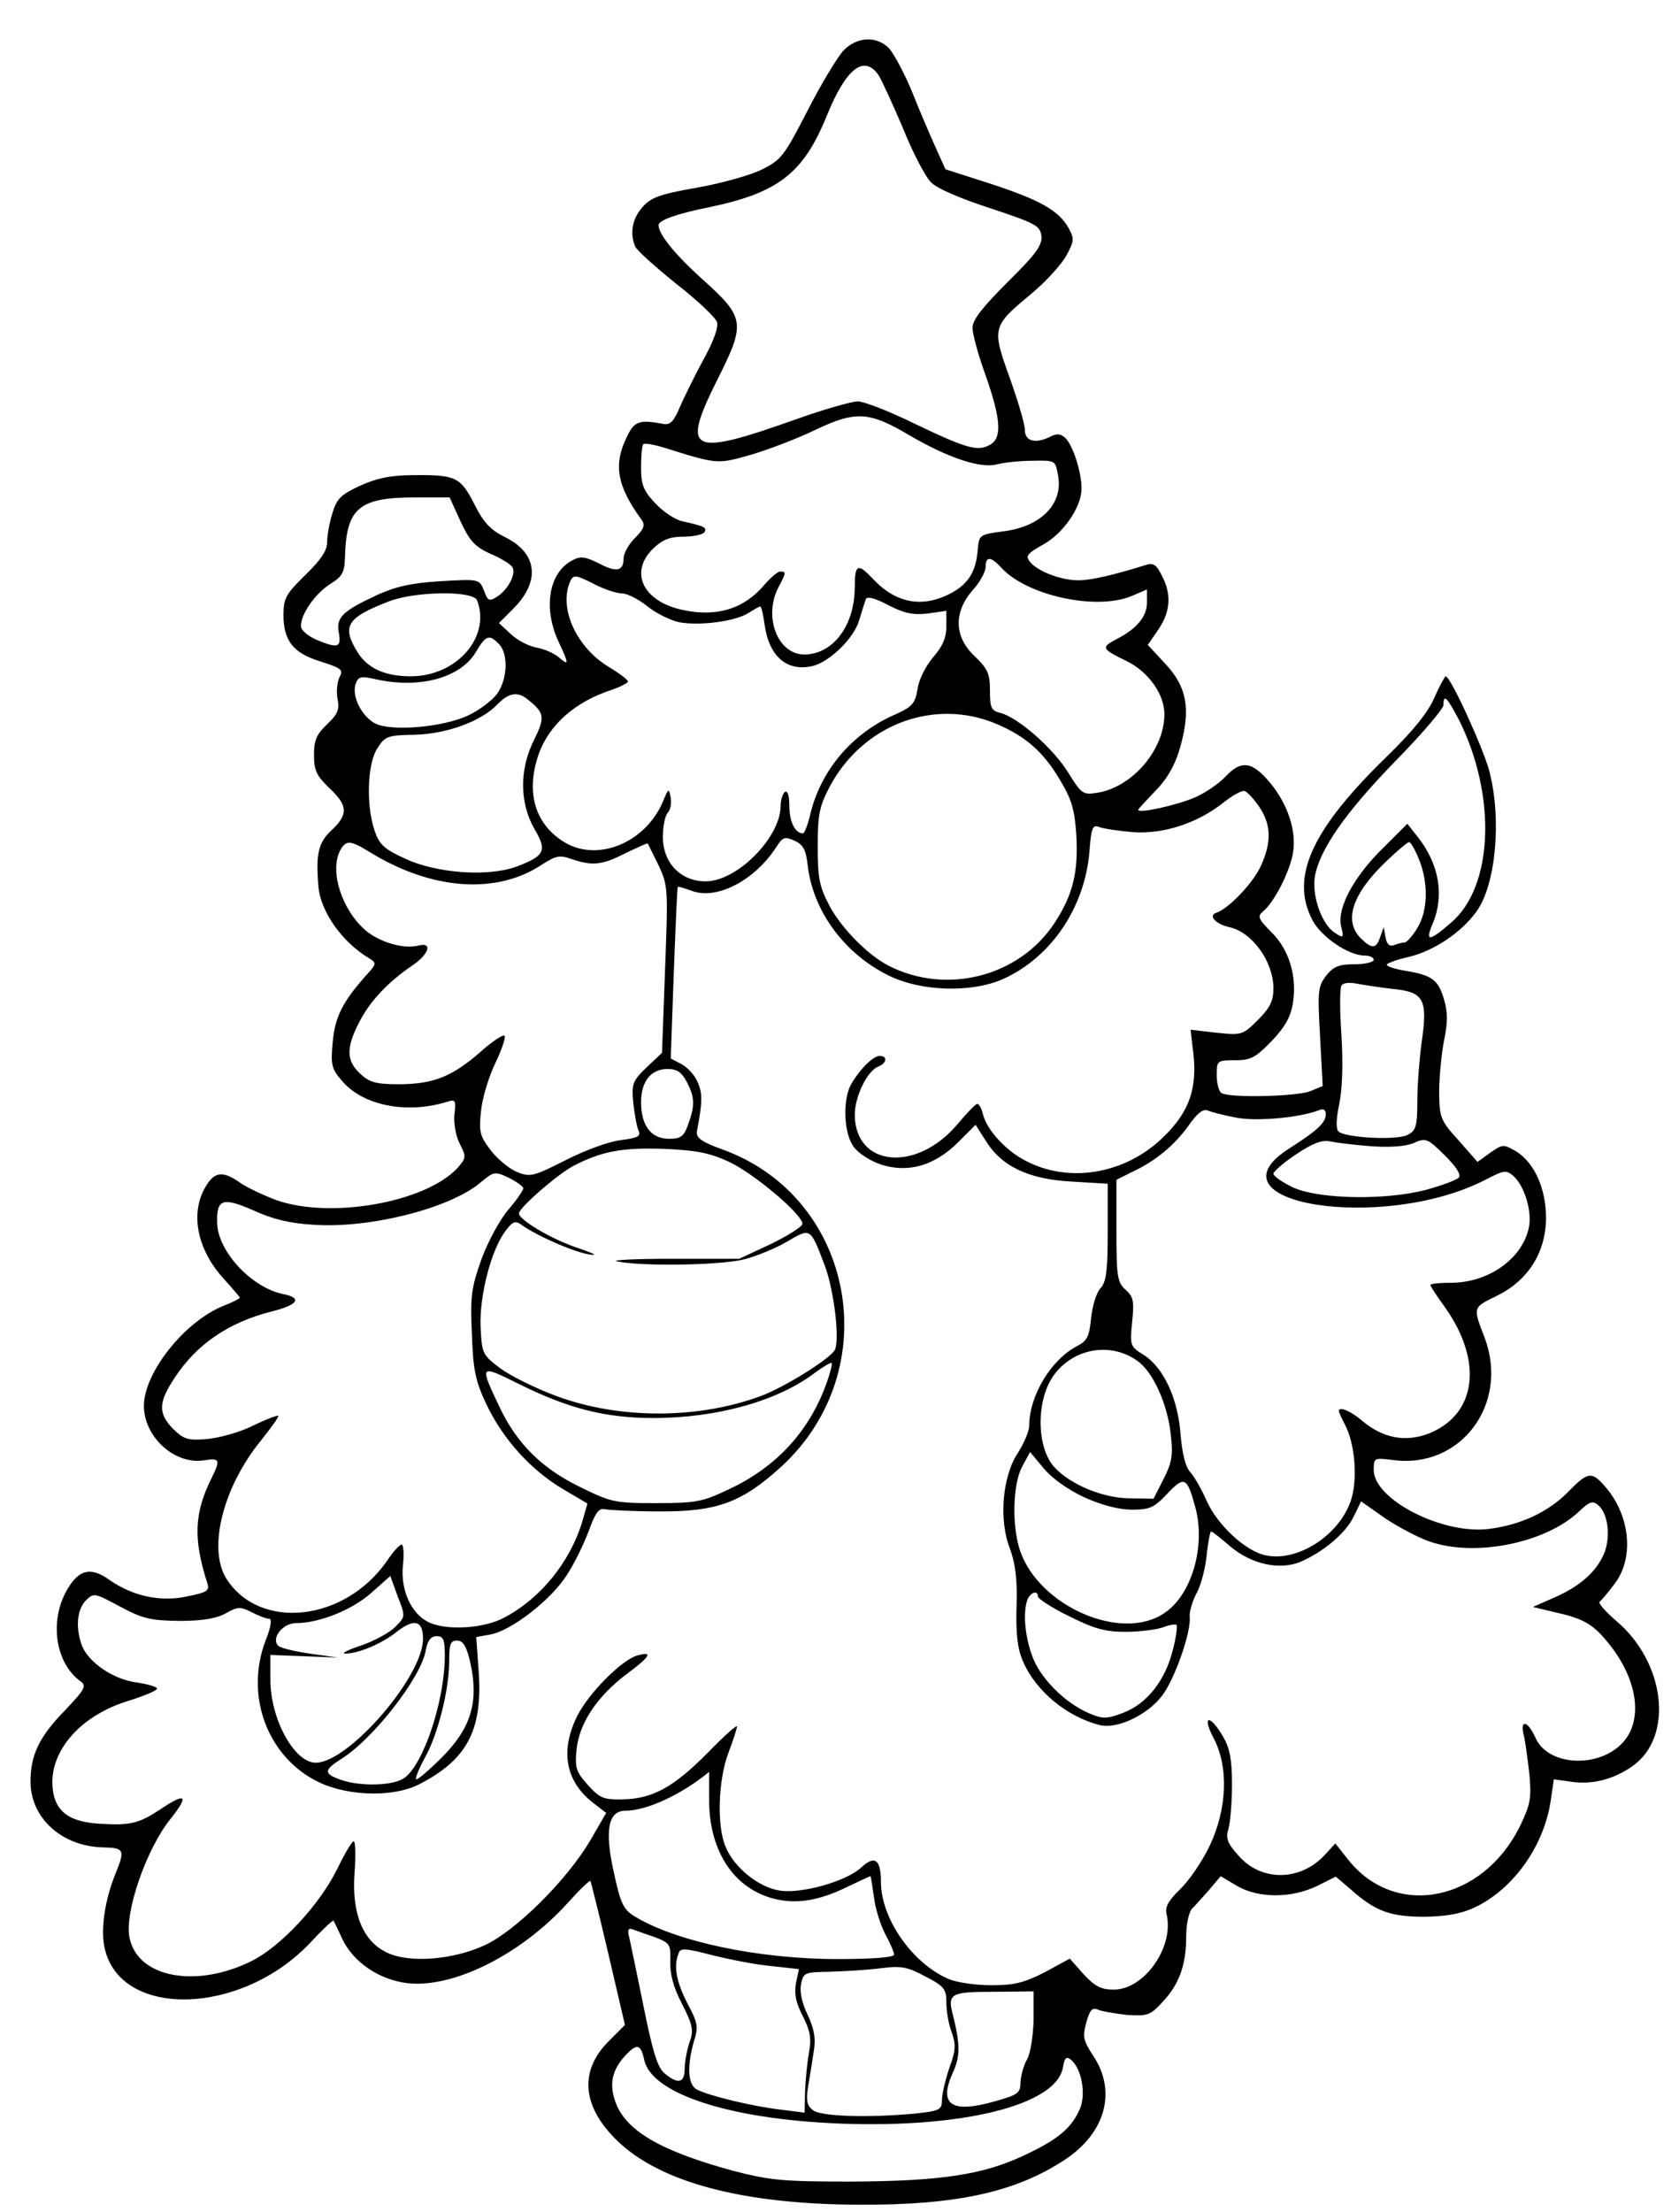 <?xml version="1.0" standalone="no"?>
<!DOCTYPE svg PUBLIC "-//W3C//DTD SVG 20010904//EN"
 "http://www.w3.org/TR/2001/REC-SVG-20010904/DTD/svg10.dtd">
<svg version="1.0" xmlns="http://www.w3.org/2000/svg"
 width="385pt" height="507pt" viewBox="0 0 385 507"
 preserveAspectRatio="xMidYMid meet">
<g transform="translate(0,507) scale(0.1,-0.1)"
fill="#000000" stroke="none">
<path d="M1933 4953 c-14 -16 -51 -77 -82 -138 -52 -101 -60 -112 -103 -133
-25 -13 -93 -32 -149 -42 -87 -15 -107 -23 -126 -45 -23 -26 -29 -58 -17 -89
3 -9 46 -47 94 -86 49 -38 91 -78 94 -88 4 -12 -8 -45 -32 -88 -21 -39 -45
-88 -54 -109 -12 -29 -21 -39 -35 -37 -57 11 -68 7 -85 -28 -32 -64 -24 -113
33 -191 9 -12 6 -21 -15 -42 -14 -14 -26 -35 -26 -46 0 -30 -16 -34 -57 -12
-33 16 -42 17 -62 6 -52 -28 -66 -107 -31 -184 25 -53 25 -58 2 -38 -10 9 -34
20 -53 23 -19 4 -45 18 -59 32 l-26 24 33 33 c62 62 56 126 -17 163 -35 17
-51 34 -72 76 -32 63 -43 68 -140 67 -52 0 -84 -7 -122 -24 -45 -21 -54 -30
-64 -64 -7 -22 -12 -52 -12 -67 0 -18 -15 -40 -50 -74 -44 -43 -50 -53 -50
-91 0 -59 22 -88 85 -107 49 -16 53 -19 43 -37 -5 -11 -7 -33 -4 -49 5 -25 0
-35 -24 -58 -24 -23 -30 -36 -30 -70 0 -36 6 -48 35 -76 43 -40 44 -61 5 -97
-30 -28 -36 -54 -30 -127 4 -58 54 -129 116 -166 18 -11 18 -13 -7 -40 -53
-60 -71 -94 -76 -152 -5 -52 -3 -61 21 -89 48 -57 149 -77 242 -48 18 6 20 3
16 -29 -2 -20 3 -49 12 -67 16 -31 15 -33 -6 -57 -74 -78 -289 -116 -413 -73
-30 11 -68 29 -84 40 -38 27 -57 26 -76 -3 -41 -62 -25 -149 40 -219 19 -21
35 -40 35 -41 0 -2 -17 -11 -38 -19 -89 -36 -182 -153 -182 -229 0 -71 70
-135 137 -125 37 6 39 2 19 -39 -41 -81 -43 -141 -11 -241 6 -19 2 -22 -47
-32 -61 -13 -124 1 -177 38 -43 31 -71 24 -98 -24 -40 -71 -26 -166 31 -208
15 -11 12 -17 -34 -66 -60 -61 -80 -103 -80 -164 0 -84 72 -149 167 -151 48
-1 50 -6 28 -60 -24 -58 -35 -128 -25 -171 36 -162 313 -155 471 12 28 30 52
53 54 51 1 -2 10 -20 20 -42 25 -53 84 -93 148 -101 106 -13 263 66 370 185
26 29 49 51 51 49 1 -2 20 -77 41 -167 l38 -163 -36 -36 c-69 -68 -63 -149 16
-227 98 -97 288 -148 557 -149 224 -1 360 29 473 104 92 61 118 156 64 237
-23 35 -25 44 -16 77 8 29 14 35 27 29 9 -4 40 -9 67 -12 46 -3 53 -1 81 30
38 40 54 85 54 150 0 28 6 55 13 63 7 7 25 27 40 44 l26 31 37 -22 c49 -29
126 -29 185 0 l42 21 34 -29 c57 -51 92 -63 170 -63 52 1 84 7 116 22 89 43
158 142 173 245 l7 48 43 -6 c47 -6 94 6 137 36 96 67 76 239 -38 334 -24 21
-41 40 -37 43 5 4 20 22 35 42 46 61 34 161 -26 226 -28 31 -37 29 -81 -16
-45 -46 -109 -76 -181 -85 -106 -14 -265 67 -265 135 0 28 1 28 43 23 156 -22
269 128 211 281 -27 70 -27 68 28 95 72 35 113 100 113 179 0 68 -27 126 -68
152 -30 17 -31 17 -60 -3 l-29 -21 -43 49 c-42 46 -44 52 -45 110 0 33 5 86
11 118 9 43 9 66 0 96 -13 44 -27 55 -88 65 -24 4 -43 10 -43 14 0 3 23 12 51
18 57 14 119 55 154 103 45 61 59 212 30 323 -14 53 -89 217 -100 217 -2 0
-14 -22 -26 -49 -14 -33 -48 -75 -105 -131 -176 -170 -226 -279 -175 -378 20
-39 83 -82 120 -82 11 0 21 -4 21 -10 0 -5 -20 -10 -44 -10 -36 0 -48 -5 -65
-26 -19 -25 -20 -35 -14 -140 l6 -113 -29 -12 c-31 -12 -185 -16 -203 -4 -6 3
-11 22 -11 41 0 33 1 34 42 34 36 0 47 6 84 44 32 34 44 56 49 89 9 60 -9 121
-50 161 -30 30 -32 36 -19 47 26 21 62 92 69 135 8 50 -12 110 -51 158 -42 51
-67 55 -103 17 -16 -17 -48 -39 -72 -49 -42 -18 -129 -37 -129 -28 0 2 18 21
39 43 26 26 44 57 55 93 28 93 19 146 -35 202 l-37 40 24 35 c28 41 31 81 8
124 -12 25 -20 30 -37 24 -74 -23 -125 -35 -155 -35 -38 0 -92 20 -110 42 -11
14 -7 19 30 40 46 25 88 86 88 128 0 38 -19 97 -36 115 -11 11 -20 12 -34 5
-35 -18 -60 -12 -60 15 0 13 -16 67 -35 120 -41 114 -40 117 49 191 34 28 70
68 81 88 18 33 19 39 5 64 -23 40 -66 64 -179 101 l-103 33 -23 51 c-13 29
-38 87 -55 130 -18 43 -42 87 -53 98 -30 28 -74 24 -104 -8z m82 -56 c8 -13
33 -68 56 -122 22 -55 51 -110 63 -122 12 -14 68 -38 136 -60 105 -35 115 -40
118 -64 2 -21 -12 -41 -77 -105 -58 -58 -81 -87 -81 -105 0 -14 13 -63 30
-109 36 -103 38 -145 9 -160 -28 -15 -53 -8 -174 50 -57 28 -114 50 -128 50
-14 0 -77 -18 -139 -40 -247 -88 -267 -78 -183 90 65 129 63 142 -31 227 -65
58 -104 106 -104 127 0 11 41 26 116 41 158 33 216 77 270 210 44 109 86 141
119 92z m71 -825 c87 -51 164 -77 201 -66 16 4 52 8 81 8 52 1 52 1 58 -33 13
-66 -40 -119 -127 -129 -53 -7 -54 -8 -57 -42 -4 -51 -22 -79 -64 -101 -65
-33 -125 -21 -177 35 -34 36 -41 33 -41 -19 0 -89 -50 -155 -116 -155 -61 0
-94 87 -59 154 18 34 18 36 4 36 -6 0 -22 -14 -36 -30 -46 -55 -109 -75 -187
-58 -92 19 -124 87 -68 141 21 20 38 27 69 27 23 0 45 5 48 10 7 11 0 14 -49
25 -17 3 -45 22 -63 41 -28 30 -33 43 -33 83 0 26 2 50 5 53 3 3 25 -1 48 -8
124 -39 122 -38 200 -16 40 12 106 37 147 57 93 44 123 42 216 -13z m-1030
-197 c21 -45 33 -58 68 -74 24 -10 47 -24 51 -31 9 -15 -10 -52 -36 -68 -17
-11 -21 -9 -29 14 -11 27 -11 27 -99 22 -67 -4 -103 -12 -147 -32 -79 -37 -94
-51 -87 -87 6 -33 -2 -36 -52 -15 -20 9 -35 22 -35 31 0 28 33 75 68 97 27 17
32 26 33 61 3 113 32 137 162 137 l78 0 25 -55z m1240 -106 c58 -64 218 -99
299 -65 l35 15 0 -30 c0 -32 -23 -60 -70 -84 -36 -19 -34 -22 23 -50 50 -24
87 -76 87 -122 0 -81 -73 -167 -154 -180 -33 -5 -36 -3 -67 47 -34 55 -115
126 -155 136 -21 5 -24 12 -24 51 0 39 -5 50 -35 79 -47 44 -49 100 -5 151 17
18 30 43 30 53 0 26 12 25 36 -1z m-931 -39 c22 -11 49 -20 61 -20 12 0 38
-13 59 -30 20 -16 53 -32 72 -36 47 -9 130 2 159 21 13 8 25 15 27 15 3 0 7
-18 10 -40 10 -75 52 -111 112 -96 38 10 93 63 105 104 6 20 13 42 15 48 2 8
20 4 52 -13 37 -19 57 -23 91 -19 l42 6 0 -36 c0 -26 -9 -46 -30 -70 -17 -20
-33 -51 -36 -73 -6 -34 -11 -41 -57 -61 -94 -43 -163 -124 -188 -222 -6 -27
-14 -48 -18 -48 -18 0 -31 27 -31 63 0 23 -4 36 -10 32 -5 -3 -10 -18 -10 -33
-1 -72 -100 -172 -172 -172 -57 0 -98 42 -98 102 0 24 5 49 11 55 6 6 9 21 7
34 -4 23 -5 23 -17 -6 -40 -98 -155 -144 -232 -92 -64 42 -83 114 -54 198 24
68 84 121 168 148 20 7 37 16 37 19 0 4 -20 19 -45 34 -72 44 -113 131 -89
192 8 20 12 20 59 -4z m-271 -36 c32 -84 -47 -174 -152 -174 -59 0 -99 18
-122 55 -37 60 -25 79 70 116 60 24 195 26 204 3z m50 -100 c22 -22 20 -80 -4
-114 -11 -15 -41 -38 -67 -50 -58 -27 -176 -37 -213 -18 -31 17 -53 61 -45 89
6 18 11 20 43 13 103 -24 199 2 234 63 22 37 30 40 52 17z m66 -127 c39 -31
40 -41 15 -92 -34 -67 -34 -144 0 -204 30 -51 25 -62 -40 -87 -65 -24 -183
-16 -256 18 -48 22 -59 32 -70 64 -20 59 -17 155 7 190 17 27 24 29 85 30 74
2 153 31 190 70 25 26 46 30 69 11z m2135 -46 c87 -173 80 -383 -18 -466 -51
-44 -60 -44 -41 0 26 64 14 135 -36 198 l-23 29 -54 -54 c-68 -66 -107 -138
-98 -180 7 -28 6 -29 -14 -16 -30 19 -53 84 -46 129 11 62 70 147 186 266 60
61 109 119 109 127 0 27 8 18 35 -33z m-1058 -11 c65 -28 105 -63 142 -125 28
-46 35 -69 39 -128 5 -87 -8 -139 -51 -204 -81 -122 -248 -164 -380 -96 -48
25 -107 85 -135 137 -23 44 -27 63 -27 136 0 73 4 92 27 136 76 144 241 206
385 144z m601 -190 c27 -40 28 -81 3 -135 -17 -38 -74 -98 -102 -107 -19 -6
-2 -26 30 -33 52 -11 101 -79 101 -140 0 -29 -8 -45 -35 -72 -35 -35 -37 -36
-95 -30 l-60 7 7 -60 c8 -82 -14 -136 -79 -195 -86 -77 -209 -96 -305 -46 -46
23 -90 71 -99 107 -3 13 -9 24 -13 24 -4 0 -24 -21 -45 -46 -94 -112 -235 -99
-236 21 0 42 29 102 55 111 19 8 20 24 2 24 -16 0 -49 -35 -67 -68 -18 -37
-15 -111 8 -141 10 -14 38 -32 62 -40 62 -20 122 -3 176 50 l41 41 23 -36 c36
-59 99 -89 197 -94 l83 -5 0 -110 c0 -88 -3 -114 -16 -129 -10 -10 -19 -41
-22 -68 -4 -43 -9 -53 -32 -65 -60 -31 -110 -114 -110 -183 0 -12 -12 -40 -26
-62 -36 -54 -44 -155 -18 -220 12 -33 17 -68 15 -131 -2 -61 2 -97 14 -125 29
-69 101 -129 178 -148 39 -9 108 23 142 68 29 38 67 147 63 181 -1 11 6 35 16
54 10 18 20 57 23 87 3 30 8 54 10 54 3 0 23 -16 45 -35 48 -40 111 -54 159
-35 52 22 105 66 123 104 l17 35 47 -33 c26 -19 72 -44 102 -56 103 -41 273
-9 352 67 22 21 30 24 42 14 22 -18 29 -66 17 -104 -15 -44 -54 -81 -116 -108
l-50 -22 50 -12 c64 -14 87 -27 119 -66 71 -84 86 -181 36 -234 -56 -59 -171
-52 -199 12 -18 40 -36 43 -27 6 4 -16 9 -56 13 -90 5 -54 2 -69 -21 -117 -85
-174 -285 -215 -394 -79 l-30 38 -24 -26 c-56 -61 -146 -62 -198 -2 -26 29
-30 40 -23 62 4 14 8 60 8 101 0 57 -5 83 -20 109 -30 52 -50 51 -23 -1 36
-67 32 -163 -8 -248 -17 -36 -48 -81 -68 -100 -27 -26 -35 -41 -31 -57 18 -75
-51 -173 -121 -173 -29 0 -43 7 -69 35 l-32 36 -57 -31 c-47 -24 -70 -30 -122
-30 -36 0 -79 6 -98 14 -83 35 -156 138 -156 223 0 51 -14 62 -45 33 -34 -32
-138 -61 -187 -53 -48 7 -105 53 -124 100 -21 48 -17 154 6 215 11 29 20 57
20 61 0 5 -30 -22 -67 -60 -78 -79 -127 -106 -196 -107 -43 -1 -52 3 -79 33
-27 30 -30 39 -26 81 6 61 48 123 116 174 54 40 61 53 21 41 -36 -12 -109 -86
-135 -137 -40 -80 -28 -150 36 -200 l30 -23 -37 -64 c-54 -91 -170 -206 -241
-239 -73 -34 -174 -42 -225 -17 -55 26 -81 90 -74 183 3 39 2 72 -2 72 -4 0
-21 -29 -38 -64 -41 -83 -130 -178 -197 -211 -128 -63 -261 -37 -279 54 -12
57 38 202 93 271 44 55 37 63 -21 24 -50 -33 -69 -38 -138 -34 -78 4 -110 32
-111 95 0 79 69 154 172 186 38 12 68 24 68 29 0 4 -21 10 -47 14 -53 7 -109
45 -125 84 -15 40 -12 83 9 104 18 18 20 17 78 -14 52 -28 70 -32 135 -33 52
0 85 5 107 17 28 16 34 16 60 3 15 -8 33 -15 40 -15 7 0 5 -17 -8 -50 -49
-128 6 -271 125 -326 67 -31 169 -33 226 -4 110 56 146 123 138 254 l-6 84 33
6 c48 9 138 79 174 135 18 27 40 73 51 102 15 42 23 53 37 50 10 -2 65 -5 123
-5 134 -1 191 20 282 103 241 222 168 616 -134 726 -50 18 -62 27 -60 42 13
68 13 87 2 112 -6 16 -23 34 -37 42 l-25 13 7 196 c4 107 8 196 9 197 1 2 16
-3 33 -9 57 -21 144 24 194 102 14 22 19 23 41 13 20 -9 26 -21 30 -56 12
-105 84 -203 186 -253 75 -37 192 -40 264 -7 109 50 185 163 196 290 4 54 7
63 21 58 9 -4 43 -9 76 -12 71 -6 151 20 211 68 20 16 42 28 48 26 6 -2 21
-18 34 -37z m-2040 -103 c141 -87 290 -98 394 -29 33 21 41 23 69 13 47 -16
70 -14 124 14 27 13 50 23 50 22 1 -1 12 -24 25 -50 22 -47 22 -54 15 -239
l-7 -191 -35 -33 c-32 -31 -35 -37 -31 -81 3 -26 8 -55 12 -64 6 -13 -1 -17
-40 -22 -27 -3 -82 -23 -127 -46 -75 -38 -81 -39 -112 -27 -18 8 -45 30 -60
50 -25 33 -27 42 -22 90 3 30 18 79 33 110 15 31 24 59 21 62 -3 4 -27 -12
-52 -34 -67 -59 -109 -76 -187 -77 -57 0 -70 4 -92 24 -32 30 -33 59 -2 119
25 48 65 91 124 131 36 25 44 52 12 44 -34 -9 -88 7 -121 34 -55 47 -84 136
-59 184 14 24 22 24 68 -4z m2406 -17 c22 -55 20 -118 -4 -157 -11 -18 -24
-33 -29 -33 -5 0 -16 -3 -24 -6 -11 -4 -17 2 -20 18 l-4 23 -8 -22 c-9 -28
-19 -29 -45 -3 -40 40 -19 103 62 179 23 22 46 41 49 41 4 0 14 -18 23 -40z
m-56 -297 c67 -7 76 -25 62 -121 -5 -37 -10 -97 -10 -134 0 -59 -3 -69 -22
-79 -24 -13 -144 -7 -159 8 -6 6 -5 30 2 63 7 35 9 91 5 157 -4 56 -4 108 0
114 4 7 19 8 38 4 17 -3 55 -9 84 -12z m-1623 -213 c18 -35 19 -53 3 -97 -10
-28 -17 -33 -44 -33 -41 0 -64 30 -64 84 0 48 23 76 61 76 21 0 32 -7 44 -30z
m1257 -81 c46 -10 146 -1 191 16 12 5 17 2 17 -9 0 -19 -19 -37 -85 -79 -196
-126 215 -191 449 -72 46 24 50 24 67 9 25 -23 42 -80 35 -116 -14 -72 -92
-128 -179 -128 -26 0 -47 -2 -47 -5 0 -3 15 -26 34 -52 88 -125 71 -246 -39
-289 -54 -20 -105 -10 -153 31 -26 22 -52 32 -52 21 0 -2 6 -16 14 -31 22 -42
29 -117 16 -166 -22 -82 -120 -149 -196 -134 -46 8 -112 69 -137 125 -11 25
-27 54 -37 65 -12 13 -19 43 -23 88 -6 82 -39 153 -85 182 -31 19 -31 22 -26
75 5 48 3 58 -15 74 -19 17 -21 30 -21 136 l0 116 36 18 c54 25 98 62 130 107
19 27 32 38 43 34 9 -4 37 -11 63 -16z m311 -66 c43 -3 78 -1 98 7 29 13 32
11 72 -28 27 -27 38 -45 32 -51 -6 -6 -39 -18 -75 -28 -92 -24 -242 -22 -304
5 -25 12 -46 26 -46 32 0 5 24 26 53 45 37 25 59 33 77 29 14 -3 55 -8 93 -11z
m-1473 -35 c57 -26 170 -121 170 -143 0 -6 -33 -27 -72 -46 l-73 -34 -155 0
c-84 0 -141 -3 -125 -6 57 -12 239 -9 293 5 29 8 73 26 98 41 53 31 52 32 85
-55 22 -58 36 -178 22 -196 -17 -23 -116 -84 -167 -103 -144 -54 -326 -54
-469 -1 -49 18 -107 47 -130 64 -41 31 -42 34 -45 95 -3 72 25 179 58 221 16
21 22 23 37 12 35 -25 120 -62 154 -67 21 -4 12 2 -24 14 -61 20 -137 65 -137
80 0 13 89 90 125 109 64 33 110 42 205 39 75 -3 106 -9 150 -29z m-470 -61
c0 -5 -15 -27 -34 -49 -19 -22 -47 -73 -62 -114 -23 -65 -26 -84 -22 -171 3
-84 8 -108 34 -163 38 -79 101 -149 175 -193 l56 -33 -12 -42 c-28 -92 -95
-175 -178 -219 -47 -26 -136 -31 -176 -10 -39 20 -63 74 -57 130 3 26 1 47 -3
47 -5 0 -20 -17 -34 -38 -97 -139 -292 -160 -368 -40 -43 69 -8 209 79 316 24
30 42 55 40 57 -2 2 -28 -8 -57 -22 -29 -15 -76 -28 -105 -31 -45 -4 -54 -1
-79 23 -35 36 -34 61 4 118 50 76 123 126 221 151 61 15 72 31 28 40 -72 14
-150 97 -152 162 -2 56 12 61 83 30 43 -20 84 -30 138 -33 128 -9 311 37 382
96 31 26 33 27 65 12 18 -9 33 -20 34 -24z m1408 -396 c36 -25 70 -100 77
-172 5 -44 2 -62 -17 -99 l-23 -45 -56 1 c-61 1 -133 31 -170 70 -43 45 -44
156 -2 213 45 61 130 76 191 32z m-712 -49 c-39 -111 -115 -194 -224 -245 -61
-29 -75 -32 -167 -32 -97 0 -104 2 -177 38 -86 42 -143 99 -182 181 -47 99
-47 99 42 55 114 -57 200 -79 310 -79 146 0 286 39 371 104 19 14 36 24 38 22
2 -1 -3 -22 -11 -44z m591 -264 c40 -18 79 -28 109 -28 41 0 51 5 81 37 39 41
45 38 64 -32 24 -88 -8 -200 -71 -242 -98 -67 -287 15 -331 143 -19 57 -17
152 5 193 l18 33 31 -37 c19 -23 55 -49 94 -67z m-1581 -297 c-13 -13 -48 -32
-77 -42 -30 -10 -47 -18 -38 -19 30 0 84 22 120 51 39 30 59 25 59 -17 0 -87
-171 -284 -246 -284 -49 0 -104 100 -104 190 l0 57 78 -3 77 -3 -64 9 c-35 5
-68 13 -73 18 -17 17 10 52 41 52 53 0 128 30 172 69 l44 39 17 -47 c18 -46
18 -46 -6 -70z m1474 70 c0 -5 32 -26 71 -45 58 -29 83 -36 130 -36 32 0 70 5
85 10 15 6 29 8 32 6 2 -3 -1 -28 -8 -55 -17 -71 -59 -125 -113 -146 -39 -15
-48 -15 -79 -2 -57 24 -115 83 -132 134 -17 48 -20 100 -10 127 7 17 24 22 24
7z m-1360 -138 c-1 -103 -49 -247 -93 -278 -25 -18 -101 -20 -146 -4 -39 14
-39 22 2 48 72 45 181 184 193 247 4 24 12 34 25 34 16 0 19 -7 19 -47z m59
-16 c19 -88 1 -148 -66 -215 -30 -30 -56 -52 -59 -50 -2 3 7 25 20 49 30 53
56 156 56 222 0 39 3 47 18 47 14 0 22 -13 31 -53z m547 -309 c-1 -117 54
-204 146 -229 52 -14 104 -6 170 26 29 14 53 25 54 25 1 0 4 -21 8 -48 3 -26
15 -64 26 -85 11 -20 20 -41 20 -47 0 -6 -49 -10 -129 -10 -182 0 -371 40
-466 98 -26 16 -32 29 -48 103 -21 95 -12 139 27 139 50 0 130 38 192 89 0 1
0 -27 0 -61z m-124 -318 c34 -13 36 -16 35 -55 -1 -29 7 -60 27 -98 25 -49 27
-61 17 -88 -6 -18 -11 -45 -11 -60 0 -33 -15 -37 -46 -11 -16 13 -27 48 -48
152 -15 74 -30 146 -33 159 -5 18 -2 23 8 19 8 -3 31 -11 51 -18z m266 -66
l64 -7 -7 -33 c-4 -24 0 -45 16 -75 17 -34 20 -51 14 -83 -4 -23 -8 -63 -9
-89 l-1 -49 -55 7 c-63 7 -166 32 -192 46 -21 11 -23 53 -7 110 11 34 9 43
-15 88 -25 49 -32 84 -20 114 4 13 15 12 77 -4 40 -10 101 -22 135 -25z m402
-83 c0 -19 5 -50 12 -68 10 -28 10 -42 -5 -82 -9 -27 -17 -60 -17 -73 0 -23
-4 -26 -61 -32 -105 -10 -214 -7 -234 7 -15 11 -17 22 -12 55 4 23 10 60 13
81 5 29 1 51 -14 83 -13 27 -19 53 -15 71 5 26 8 27 67 28 33 1 86 4 116 8 47
6 61 3 102 -19 43 -22 48 -29 48 -59z m200 -41 c-1 -37 -7 -76 -15 -90 -8 -14
-14 -37 -15 -52 0 -25 -6 -29 -55 -43 -103 -30 -134 -10 -100 65 17 37 17 64
0 132 -13 49 -5 53 94 53 l91 1 0 -66z m-893 -90 c15 -78 195 -137 448 -147
282 -11 495 42 512 127 4 24 8 28 19 19 24 -20 35 -78 20 -113 -19 -43 -50
-70 -128 -106 -95 -45 -193 -59 -398 -60 -156 0 -185 3 -270 25 -168 46 -248
93 -270 161 -13 39 -6 70 23 102 27 29 36 28 44 -8z"/>
</g>
</svg>
